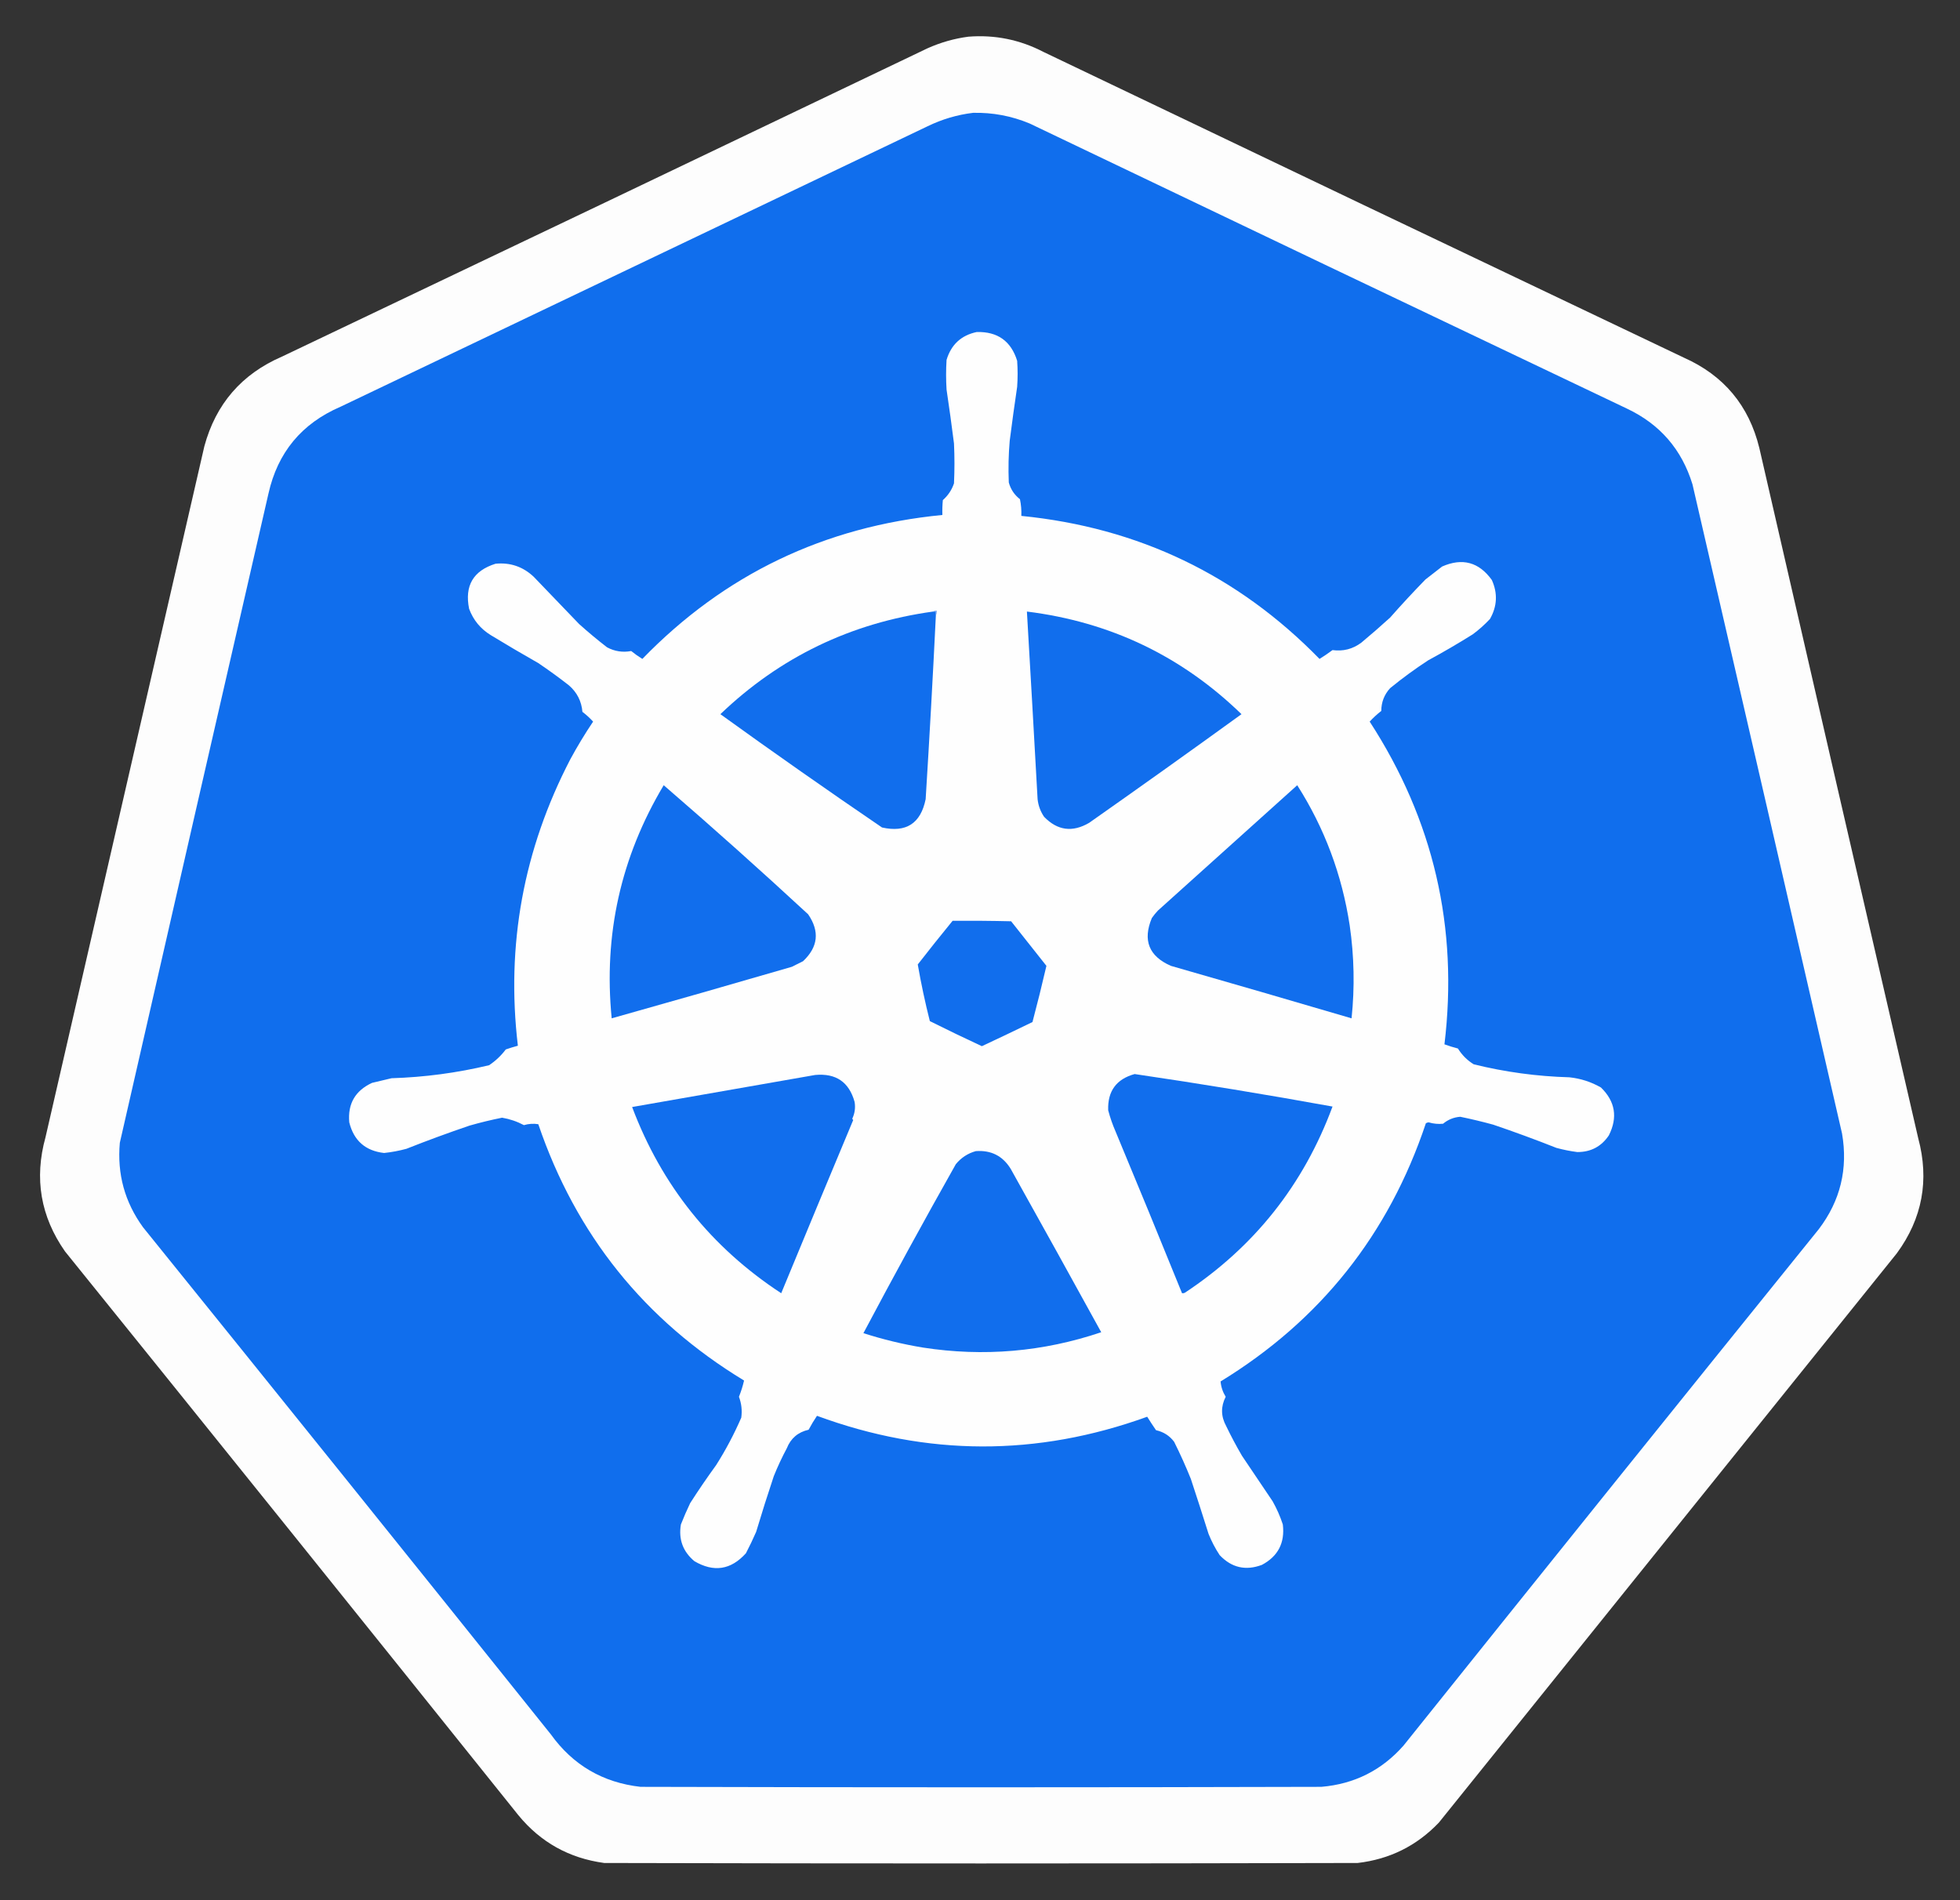 <?xml version="1.0" encoding="UTF-8"?>
<!DOCTYPE svg PUBLIC "-//W3C//DTD SVG 1.1//EN" "http://www.w3.org/Graphics/SVG/1.1/DTD/svg11.dtd">
<svg xmlns="http://www.w3.org/2000/svg" version="1.1" width="2110px" height="2046px" style="shape-rendering:geometricPrecision; text-rendering:geometricPrecision; image-rendering:optimizeQuality; fill-rule:evenodd; clip-rule:evenodd" xmlns:xlink="http://www.w3.org/1999/xlink">
<rect width="100%" height="100%" fill="#333333" stroke="none"/>
<g><path style="opacity:0.993" fill="#fefefe" d="M 1042.5,39.5 C 1071.1,37.266 1098.1,42.766 1123.5,56C 1353.05,165.939 1582.71,275.606 1812.5,385C 1855.63,404.132 1882.8,436.632 1894,482.5C 1950.84,730.203 2007.84,977.869 2065,1225.5C 2077.14,1270.65 2069.48,1311.99 2042,1349.5C 1877.67,1553.83 1713.33,1758.17 1549,1962.5C 1525.17,1987.5 1496.01,2002 1461.5,2006C 1191.17,2006.67 920.833,2006.67 650.5,2006C 612.791,2000.9 581.958,1983.74 558,1954.5C 395.713,1751.88 233.046,1549.54 70,1347.5C 43.686,1309.91 36.686,1268.91 49,1224.5C 106,976.5 163,728.5 220,480.5C 232.362,434.941 260.195,402.774 303.5,384C 535.288,273.606 766.955,162.939 998.5,52C 1012.69,45.654 1027.35,41.488 1042.5,39.5 Z"/></g>
<g><path style="opacity:1" fill="#106eed" d="M 1047.5,121.5 C 1068.67,121.028 1089,124.861 1108.5,133C 1322.71,235.606 1537.05,337.939 1751.5,440C 1786.97,456.764 1810.47,483.931 1822,521.5C 1875.82,754.464 1929.49,987.464 1983,1220.5C 1989.57,1258.55 1981.24,1292.89 1958,1323.5C 1808.62,1508.54 1659.62,1693.88 1511,1879.5C 1487.56,1906.14 1458.06,1920.97 1422.5,1924C 1178.17,1924.67 933.833,1924.67 689.5,1924C 648.92,1919.4 616.753,1900.56 593,1867.5C 447.046,1685.21 300.713,1503.21 154,1321.5C 134.306,1294.4 125.972,1264.07 129,1230.5C 182.175,997.467 235.508,764.467 289,531.5C 298.92,487.168 324.754,456.001 366.5,438C 577.167,337.333 787.833,236.667 998.5,136C 1014.15,128.391 1030.48,123.557 1047.5,121.5 Z"/></g>
<g><path style="opacity:1" fill="#fefefe" d="M 1051.5,357.5 C 1073.92,356.941 1088.42,367.274 1095,388.5C 1095.67,397.833 1095.67,407.167 1095,416.5C 1092.15,435.801 1089.48,455.135 1087,474.5C 1085.7,489.482 1085.37,504.482 1086,519.5C 1088,526.843 1092,532.843 1098,537.5C 1099.24,543.435 1099.74,549.435 1099.5,555.5C 1225.57,568.041 1332.57,619.375 1420.5,709.5C 1425.3,706.529 1429.97,703.362 1434.5,700C 1445.95,701.555 1456.28,698.888 1465.5,692C 1476.02,683.236 1486.35,674.236 1496.5,665C 1508.8,651.033 1521.47,637.366 1534.5,624C 1540.5,619.333 1546.5,614.667 1552.5,610C 1574.3,600.409 1592.14,605.242 1606,624.5C 1612.45,638.809 1611.79,652.809 1604,666.5C 1598.3,672.587 1592.14,678.087 1585.5,683C 1569.83,692.838 1553.83,702.171 1537.5,711C 1523.3,720.267 1509.63,730.267 1496.5,741C 1490.2,747.897 1487.03,756.064 1487,765.5C 1482.51,768.988 1478.35,772.821 1474.5,777C 1543.27,882.926 1570.1,998.759 1555,1124.5C 1559.73,1126.23 1564.57,1127.73 1569.5,1129C 1573.83,1136 1579.5,1141.67 1586.5,1146C 1620.32,1154.35 1654.65,1159.02 1689.5,1160C 1701.67,1161.29 1713,1164.96 1723.5,1171C 1738.87,1186 1741.7,1203.17 1732,1222.5C 1723.93,1234.54 1712.6,1240.54 1698,1240.5C 1690.42,1239.52 1682.92,1238.02 1675.5,1236C 1653.05,1227.11 1630.38,1218.78 1607.5,1211C 1595.76,1207.79 1583.93,1204.95 1572,1202.5C 1565,1203.05 1558.84,1205.55 1553.5,1210C 1548.25,1210.53 1543.09,1210.03 1538,1208.5C 1536.89,1208.59 1535.89,1208.92 1535,1209.5C 1494.97,1329.17 1421.3,1421.83 1314,1487.5C 1314.5,1493.36 1316.34,1498.86 1319.5,1504C 1314.12,1514.52 1314.28,1525.02 1320,1535.5C 1325.26,1546.42 1330.93,1557.08 1337,1567.5C 1348,1583.83 1359,1600.17 1370,1616.5C 1374.5,1624.49 1378.16,1632.82 1381,1641.5C 1383.38,1661.24 1375.88,1675.74 1358.5,1685C 1340.98,1691.56 1325.82,1688.06 1313,1674.5C 1308.22,1667.27 1304.22,1659.61 1301,1651.5C 1294.82,1631.8 1288.49,1612.13 1282,1592.5C 1276.55,1578.93 1270.55,1565.6 1264,1552.5C 1259.12,1545.97 1252.62,1541.8 1244.5,1540C 1241.2,1535.22 1238.03,1530.39 1235,1525.5C 1116.36,1568.47 997.861,1568.14 879.5,1524.5C 876.248,1529.33 873.248,1534.33 870.5,1539.5C 859.109,1542.06 851.275,1548.73 847,1559.5C 841.787,1569.26 837.12,1579.26 833,1589.5C 826.359,1609.39 820.026,1629.39 814,1649.5C 810.59,1657.32 806.923,1664.99 803,1672.5C 786.854,1690.46 768.354,1693.29 747.5,1681C 735.157,1670.64 730.323,1657.47 733,1641.5C 736.053,1633.73 739.386,1626.06 743,1618.5C 751.942,1604.56 761.276,1590.89 771,1577.5C 781.288,1561.26 790.288,1544.26 798,1526.5C 799.08,1518.78 798.246,1511.28 795.5,1504C 797.822,1498.22 799.655,1492.39 801,1486.5C 693.81,1421.46 619.976,1329.46 579.5,1210.5C 574.317,1209.66 569.151,1210 564,1211.5C 556.644,1207.58 548.81,1204.91 540.5,1203.5C 528.718,1205.86 517.051,1208.7 505.5,1212C 482.616,1219.78 459.949,1228.11 437.5,1237C 429.613,1239.14 421.613,1240.64 413.5,1241.5C 393.379,1239.22 380.879,1228.22 376,1208.5C 374.214,1188.57 382.38,1174.4 400.5,1166C 407.493,1164.34 414.493,1162.67 421.5,1161C 456.988,1159.91 491.988,1155.24 526.5,1147C 533.459,1142.38 539.459,1136.71 544.5,1130C 548.787,1128.51 553.12,1127.18 557.5,1126C 544.668,1017.58 563.501,914.751 614,817.5C 621.538,803.584 629.705,790.084 638.5,777C 634.966,773.131 631.133,769.631 627,766.5C 625.996,754.991 621.162,745.491 612.5,738C 601.78,729.613 590.78,721.613 579.5,714C 562.335,704.252 545.335,694.252 528.5,684C 517.333,677.174 509.499,667.674 505,655.5C 499.988,630.678 509.488,614.511 533.5,607C 549.305,605.49 562.972,610.157 574.5,621C 590.833,638 607.167,655 623.5,672C 633.208,680.71 643.208,689.043 653.5,697C 661.697,701.392 670.364,702.726 679.5,701C 683.324,704.079 687.324,706.912 691.5,709.5C 779.834,618.507 887.5,566.84 1014.5,554.5C 1014.33,549.156 1014.5,543.823 1015,538.5C 1020.6,533.567 1024.6,527.567 1027,520.5C 1027.67,506.167 1027.67,491.833 1027,477.5C 1024.55,458.139 1021.88,438.806 1019,419.5C 1018.33,408.833 1018.33,398.167 1019,387.5C 1023.97,371.031 1034.8,361.031 1051.5,357.5 Z"/></g>
<g><path style="opacity:1" fill="#116eed" d="M 1004.5,658.5 C 1005.5,658.5 1006.5,658.5 1007.5,658.5C 1007.5,659.833 1007.5,661.167 1007.5,662.5C 1004.28,728.522 1000.61,794.522 996.5,860.5C 991.195,886.639 975.529,896.805 949.5,891C 890.947,851.112 832.947,810.445 775.5,769C 839.612,707.616 915.945,670.782 1004.5,658.5 Z"/></g>
<g><path style="opacity:1" fill="#116eed" d="M 1105.5,658.5 C 1195.13,669.653 1272.13,706.486 1336.5,769C 1282.11,808.388 1227.44,847.388 1172.5,886C 1154.53,896.52 1138.37,894.353 1124,879.5C 1120.09,873.771 1117.76,867.437 1117,860.5C 1113.28,793.15 1109.44,725.817 1105.5,658.5 Z"/></g>
<g><path style="opacity:0.769" fill="#73a1f4" d="M 1004.5,658.5 C 1005.57,657.566 1006.9,657.232 1008.5,657.5C 1008.78,659.415 1008.45,661.081 1007.5,662.5C 1007.5,661.167 1007.5,659.833 1007.5,658.5C 1006.5,658.5 1005.5,658.5 1004.5,658.5 Z"/></g>
<g><path style="opacity:1" fill="#116eed" d="M 714.5,845.5 C 767.038,890.862 818.872,937.195 870,984.5C 882.578,1002.89 880.744,1019.72 864.5,1035C 860.469,1037.02 856.469,1039.02 852.5,1041C 787.903,1059.81 723.236,1078.31 658.5,1096.5C 649.619,1006.56 668.286,922.892 714.5,845.5 Z"/></g>
<g><path style="opacity:1" fill="#116eed" d="M 1396.5,845.5 C 1425.88,891.644 1444.71,941.978 1453,996.5C 1457.82,1029.76 1458.49,1063.1 1455,1096.5C 1390.26,1077.44 1325.43,1058.61 1260.5,1040C 1236.82,1029.63 1229.98,1012.46 1240,988.5C 1241.98,985.688 1244.14,983.022 1246.5,980.5C 1296.55,935.449 1346.55,890.449 1396.5,845.5 Z"/></g>
<g><path style="opacity:1" fill="#116eed" d="M 1025.5,991.5 C 1046.5,991.333 1067.5,991.5 1088.5,992C 1101.17,1008 1113.83,1024 1126.5,1040C 1121.82,1060.25 1116.82,1080.41 1111.5,1100.5C 1093.39,1109.3 1075.23,1117.97 1057,1126.5C 1038.2,1117.76 1019.53,1108.76 1001,1099.5C 995.887,1079.26 991.553,1058.93 988,1038.5C 1000.33,1022.67 1012.83,1007 1025.5,991.5 Z"/></g>
<g><path style="opacity:1" fill="#116eed" d="M 1221.5,1156.5 C 1292.68,1166.97 1363.68,1178.64 1434.5,1191.5C 1403.32,1275.72 1350.32,1342.55 1275.5,1392C 1274.55,1392.48 1273.55,1392.65 1272.5,1392.5C 1248.97,1334.42 1225.14,1276.42 1201,1218.5C 1197.74,1211.05 1195.07,1203.38 1193,1195.5C 1192.27,1174.93 1201.77,1161.93 1221.5,1156.5 Z"/></g>
<g><path style="opacity:1" fill="#116eed" d="M 877.5,1157.5 C 899.889,1155.42 914.056,1165.09 920,1186.5C 921.051,1192.78 920.218,1198.78 917.5,1204.5C 917.709,1205.09 918.043,1205.59 918.5,1206C 892.538,1268.09 866.704,1330.26 841,1392.5C 765.74,1343.18 712.24,1276.34 680.5,1192C 746.293,1180.48 811.96,1168.98 877.5,1157.5 Z"/></g>
<g><path style="opacity:1" fill="#116eed" d="M 1050.5,1239.5 C 1066.92,1238.29 1079.42,1244.63 1088,1258.5C 1120.7,1317.04 1153.2,1375.71 1185.5,1434.5C 1122.9,1455.61 1058.9,1461.11 993.5,1451C 971.766,1447.4 950.432,1442.23 929.5,1435.5C 961.86,1374.45 995.027,1313.78 1029,1253.5C 1034.79,1246.51 1041.96,1241.84 1050.5,1239.5 Z"/></g>
</svg>
